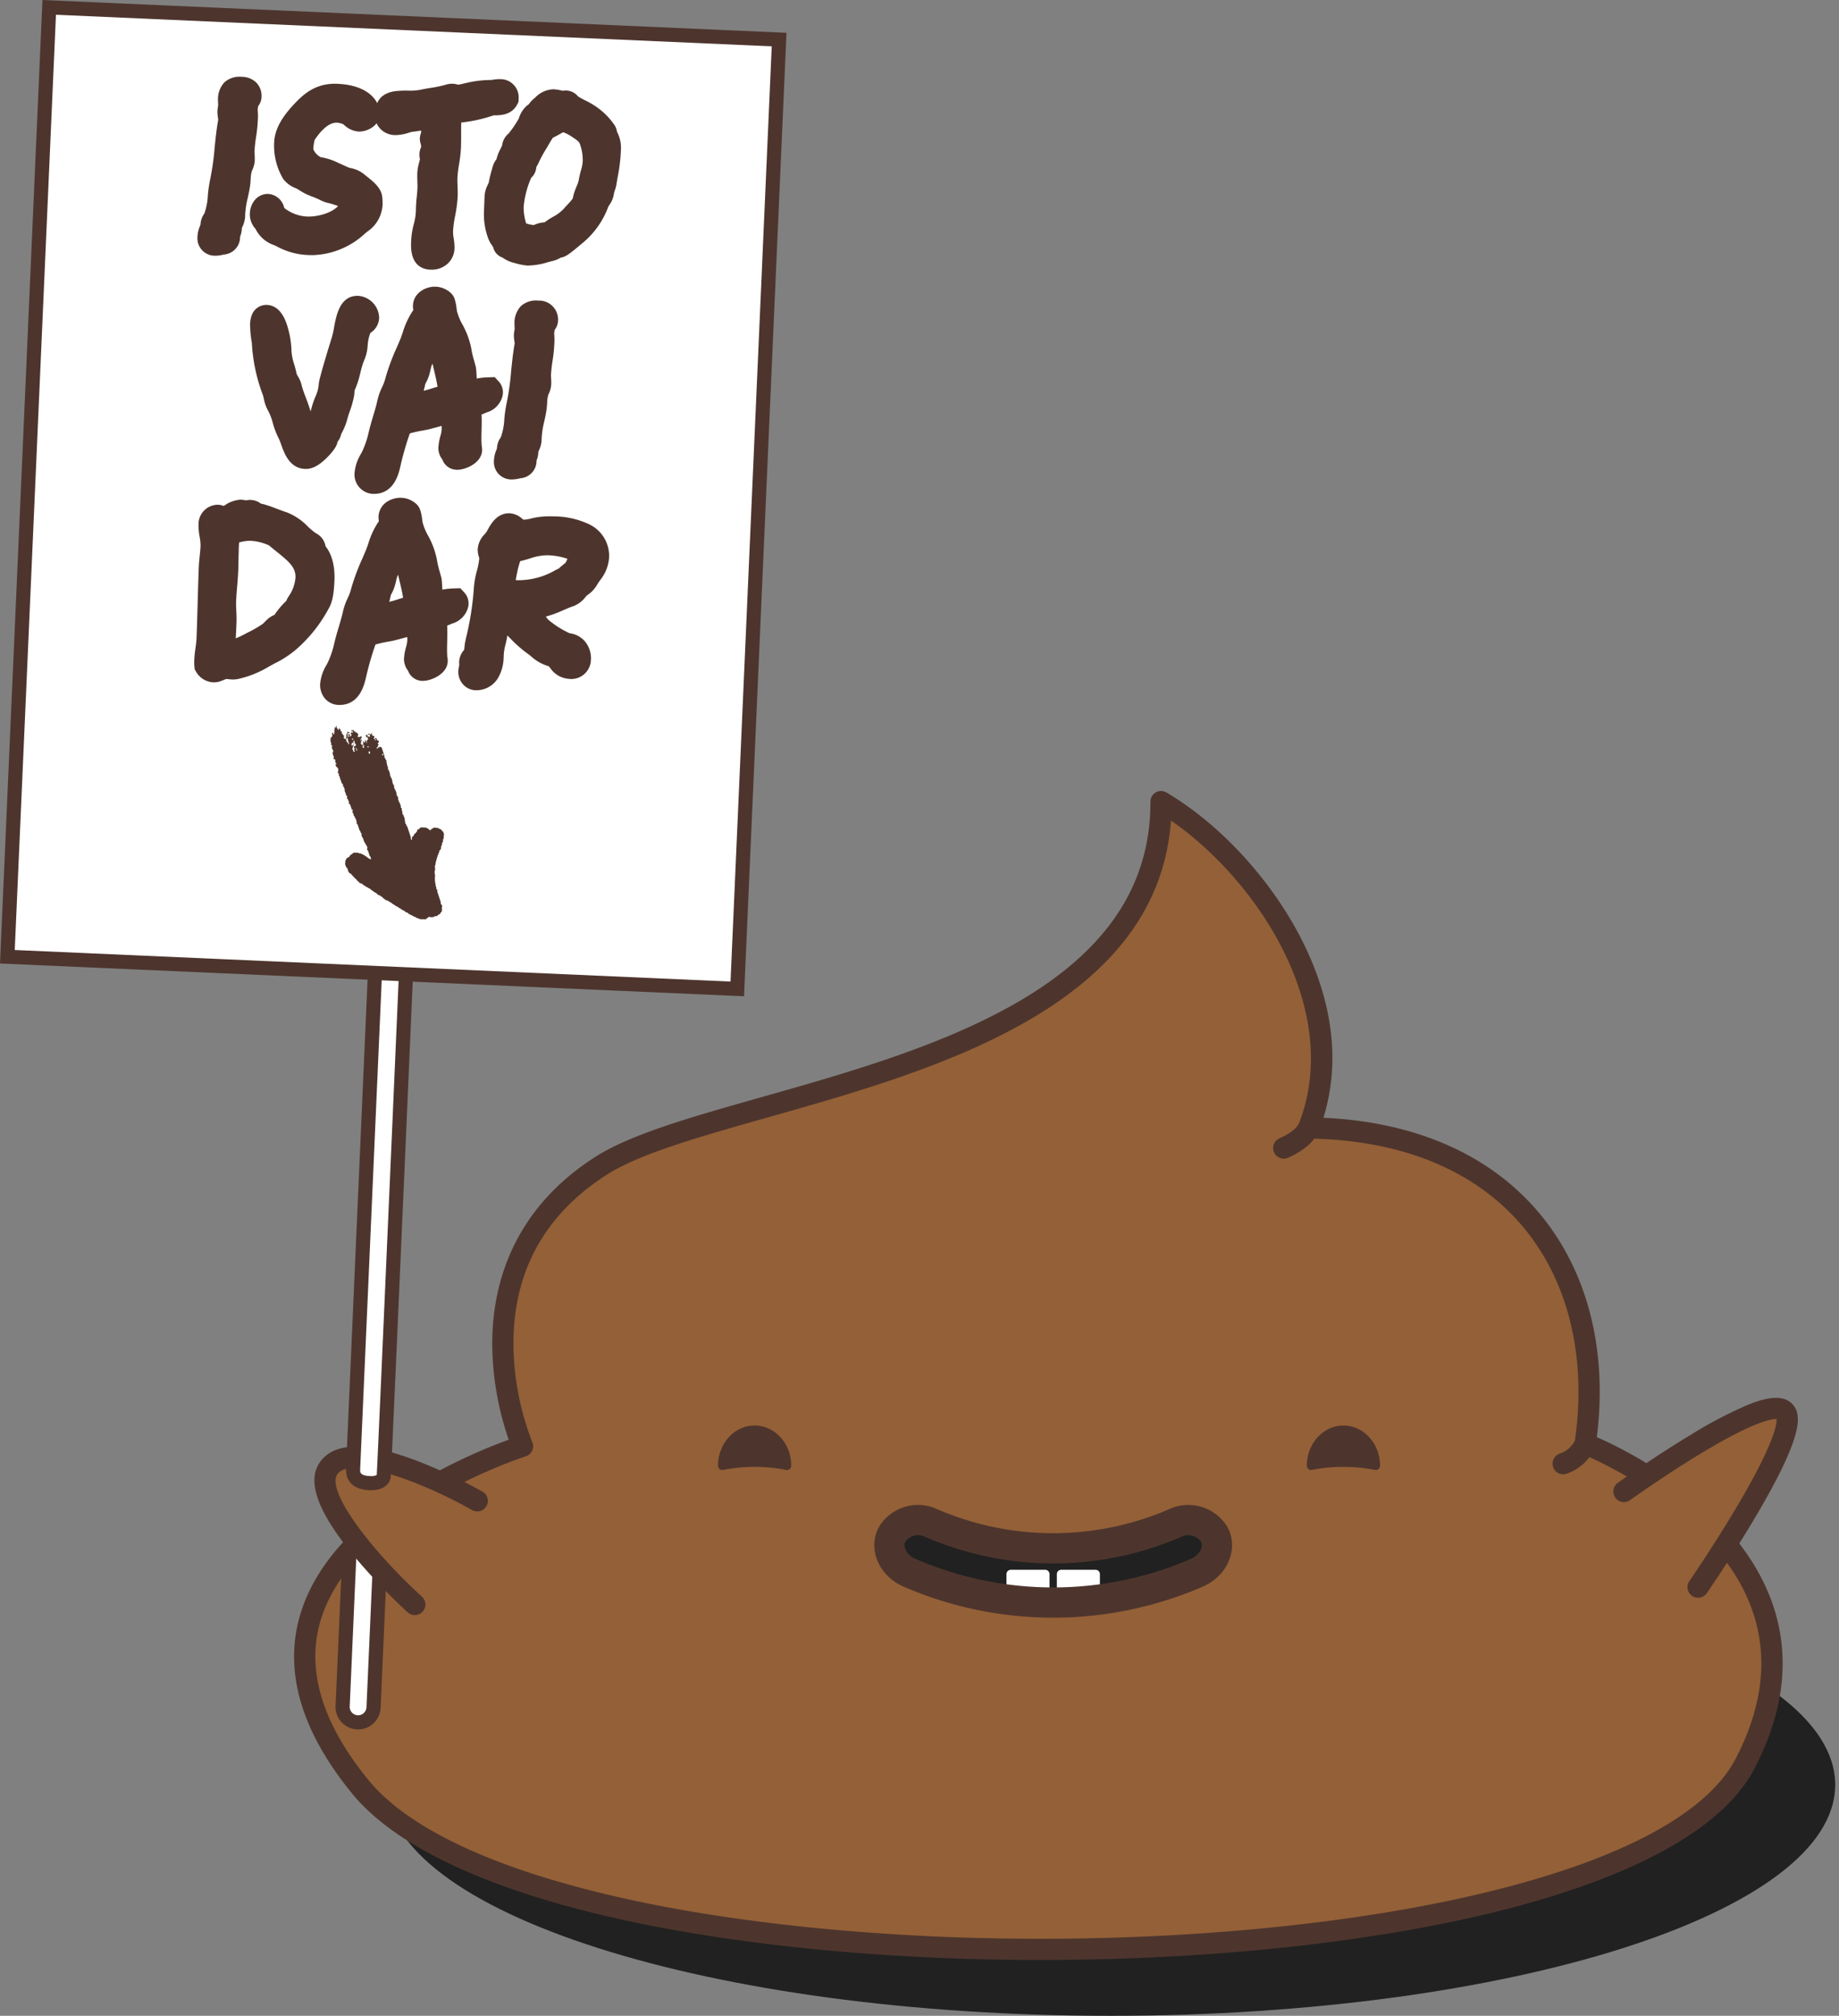 <svg xmlns="http://www.w3.org/2000/svg" width="365" height="400" fill="none" viewBox="0 0 365 400"><rect x="0" y="0" width="365" height="400" fill="#808080" stroke="none"/><g clip-path="url(#clip0)"><path fill="#212121" d="M220.436 400c79.423 0 143.808-20.524 143.808-45.841s-64.385-45.841-143.808-45.841c-79.423 0-143.808 20.524-143.808 45.841S141.013 400 220.436 400z"/><path fill="#946037" d="M314.624 286.491c4.909-33.344-13.546-62.14-54.893-62.67 10.067-25.722-11.243-54.084-29.291-64.76.085 53.715-87.382 56.989-111.239 72.331-31.081 19.988-15.488 55.585-15.488 55.585s-69.6 21.894-32.182 67.607c36.779 44.928 250.337 42.442 274.836-4.646 22.13-42.535-31.743-63.447-31.743-63.447z"/><path fill="#4D352D" d="M206.471 388.923h-.016c-30.248 0-59.835-2.867-83.313-8.071-26.237-5.815-44.648-14.438-53.241-24.935-10.172-12.426-13.639-24.393-10.3-35.568 6.155-20.624 33.445-31.807 41.368-34.659a59.269 59.269 0 0 1-3.27-19.008c-.013-10.925 3.51-26.222 20.366-37.062 7.077-4.552 19.114-7.959 33.051-11.9 17.124-4.847 36.534-10.341 51.719-19.365 17.186-10.212 25.528-23.063 25.5-39.289a2.11 2.11 0 0 1 3.178-1.815c10.15 6 19.857 16.3 25.967 27.545 4.93 9.072 9.633 22.633 5.189 37.006 18.2.829 32.877 7.239 42.59 18.633 9.749 11.437 13.867 27.272 11.672 44.739 6 2.623 27.368 13.118 34.547 32.168 3.965 10.522 2.875 21.816-3.24 33.569-7.884 15.153-32.792 23.964-52.3 28.688-24.841 6.012-56.615 9.324-89.467 9.324zm25.941-226.1c-1.177 16.064-10.183 28.9-27.429 39.148-15.659 9.305-35.35 14.879-52.724 19.8-13.614 3.853-25.37 7.181-31.92 11.393-12.206 7.85-18.408 19.079-18.433 33.374a54.462 54.462 0 0 0 3.735 19.6 2.1 2.1 0 0 1-.015 1.716 2.104 2.104 0 0 1-1.285 1.136c-.342.108-34.294 11.039-40.714 32.577-2.906 9.751.3 20.412 9.53 31.687 7.989 9.76 25.588 17.883 50.894 23.492 23.187 5.139 52.451 7.97 82.4 7.971h.016c32.53 0 63.948-3.27 88.474-9.208 26.756-6.479 43.891-15.655 49.554-26.538 5.536-10.639 6.559-20.775 3.042-30.124-7.528-20.007-33.419-30.287-33.68-30.388a2.111 2.111 0 0 1-1.32-2.27c2.487-16.889-1.238-32.167-10.488-43.018-9.414-11.043-24.058-17-42.348-17.238a2.099 2.099 0 0 1-1.72-.93 2.103 2.103 0 0 1-.214-1.943c8.883-22.696-8.303-48.479-25.355-60.236v-.001z"/><path fill="#4D352D" d="M254.795 229.916a2.109 2.109 0 01-2.061-1.666 2.108 2.108 0 011.201-2.363c2.037-.91 3.358-1.93 3.924-3.03a2.107 2.107 0 013.847.342c.174.521.137 1.09-.103 1.585-1.03 2-2.977 3.619-5.952 4.947a2.105 2.105 0 01-.856.185zM310.258 292.549a2.105 2.105 0 01-.749-4.074 5.329 5.329 0 003.19-2.842 2.104 2.104 0 012.759-1.024 2.106 2.106 0 011.089 2.734 9.583 9.583 0 01-5.541 5.069 2.1 2.1 0 01-.748.137z"/><path fill="#fff" d="M76.049 295.573l-1.906 43.26a3.071 3.071 0 0 1-5.329 1.939c-.55-.6-.839-1.394-.804-2.207l1.965-44.593a12.776 12.776 0 0 0 6.074 1.601z"/><path fill="#4D352D" d="M71.078 343.172h-.2a4.478 4.478 0 0 1-4.274-4.667l2.064-46.838 1.971 1.066a11.405 11.405 0 0 0 5.414 1.435l1.462.006-1.971 44.719a4.467 4.467 0 0 1-4.466 4.279zm.206-47.07l-1.874 42.521a1.669 1.669 0 0 0 1.592 1.739h.075a1.662 1.662 0 0 0 1.663-1.595l1.845-41.878a13.93 13.93 0 0 1-3.307-.786l.006-.001z"/><path fill="#946037" d="M82.329 318.386s-22.55-20.523-16.894-27.312c5.633-6.76 29.317 6.758 29.317 6.758l-12.423 20.554z"/><path fill="#4D352D" d="M82.327 320.491a2.095 2.095 0 0 1-1.416-.548 123.54 123.54 0 0 1-10.776-11.328c-7.383-8.953-9.449-15.132-6.318-18.89 3.017-3.621 9.279-3.547 19.141.226 4.412 1.723 8.7 3.745 12.837 6.051a2.106 2.106 0 0 1-2.087 3.658c-8.936-5.1-23.588-10.922-26.656-7.239-2.609 3.131 6.525 15.148 16.693 24.406a2.108 2.108 0 0 1-.228 3.294c-.35.24-.765.369-1.19.369v.001z"/><path fill="#212121" d="M184.809 302.213a60.914 60.914 0 0 0 48.449 0 6.076 6.076 0 0 1 7.71 2.205c1.477 2.574 0 6.184-3.43 7.669a71.672 71.672 0 0 1-57.01 0c-3.432-1.485-4.907-5.1-3.43-7.669a6.072 6.072 0 0 1 7.711-2.205z"/><path fill="#fff" d="M208.305 317.945h-8.545v-5.585c0-.229.091-.449.253-.612a.868.868 0 01.612-.253h6.814a.854.854 0 01.612.253.87.87 0 01.253.612l.001 5.585zM218.305 317.945h-8.544v-5.585c0-.229.091-.449.253-.612a.868.868 0 01.612-.253h6.814c.229 0 .449.091.612.253a.868.868 0 01.253.612v5.585z"/><path stroke="#4D352D" stroke-linecap="round" stroke-linejoin="round" stroke-width="6" d="M184.808 302.213a60.915 60.915 0 0 0 48.449 0 6.076 6.076 0 0 1 7.71 2.205c1.477 2.574 0 6.184-3.43 7.669a71.672 71.672 0 0 1-57.01 0c-3.432-1.485-4.907-5.1-3.43-7.669a6.072 6.072 0 0 1 7.711-2.205v0z"/><path fill="#fff" d="M70.082 291.48l6.155-139.646 6.135.27s-6.064 139.6-6.2 140.789c-.136 1.189-1.718 1.56-3.335 1.375-1.617-.185-2.838-.886-2.755-2.788z"/><path fill="#4D352D" d="M73.602 295.716c-.31 0-.62-.018-.929-.054-3.755-.429-4.044-3.111-3.994-4.245l6.155-139.647.062-1.4 8.94.394-.061 1.4c-.621 14.294-6.071 139.685-6.213 140.892-.153 1.287-1.272 2.66-3.96 2.66zm3.975-142.419l-6.093 138.244c-.025.567-.051 1.154 1.508 1.332.203.023.406.036.61.036.404.03.81-.048 1.174-.226.225-3.371 5.5-124.74 6.133-139.238l-3.332-.148z"/><path fill="#fff" d="M1.464 189.848L9.761 1.471l144.864 6.38-8.297 188.377-144.864-6.38z"/><path fill="#4D352D" d="M147.673 197.697L0 191.189 8.426.001 156.1 6.512l-8.427 191.185zM2.928 188.512l142.064 6.261 8.179-185.578L11.107 2.928 2.928 188.512z"/><path fill="#4D352D" d="M48.863 19.865a5.474 5.474 0 0 0-.357 1.918c-.016.423.061.85.045 1.274 0 2.45-.656 4.828-.7 7.275.043.298.063.599.059.9.052.48-.032.965-.242 1.4-.61 1.154-.479 2.668-.671 3.979-.313 2.014-1.006 4.108-.993 6.228-.034.894-.664 1.341-.662 2.519-.02.518-.363.881-.336 1.4-.029.753-.083.94-1.033 1.138a6.186 6.186 0 0 1-1.233.189c-.518-.02-.886-.222-.906-.93-.011-.942.629-1.672.616-2.568.018-.47.407-.785.514-1.111.973-2.036.8-4.869 1.311-7.159.9-3.923.921-8.069 1.64-12.046.047-.152.069-.31.065-.469-.027-.519-.148-1.042-.174-1.608.018-.47.177-.936.148-1.408.009-.235-.028-.519-.019-.755-.018-1.98.7-2.188 1.967-2.139 1.082.041 1.394.525 1.365 1.277-.012.287-.395.46-.404.696z"/><path fill="#4D352D" d="M42.805 50.743h-.167a3.447 3.447 0 01-3.455-3.505 6.065 6.065 0 01.487-2.336c.044-.117.1-.271.128-.354v-.055a3.96 3.96 0 01.745-2.1l.026-.054c.402-1.14.632-2.333.681-3.54.084-1.026.23-2.045.434-3.054.437-2.114.742-4.253.911-6.405.182-1.808.371-3.677.707-5.534l.009-.05c-.012-.1-.028-.219-.044-.338-.044-.319-.095-.681-.113-1.1l-.005-.111v-.111c.016-.315.053-.63.11-.94.014-.083.031-.164.039-.247l-.005-.087v-.132c0-.03 0-.085-.007-.138-.01-.18-.014-.36-.013-.54a4.894 4.894 0 011.267-3.674 4.491 4.491 0 013.455-1.092 4.08 4.08 0 012.918 1.194 3.767 3.767 0 01.995 2.836 3.1 3.1 0 01-.656 1.769c-.066.276-.1.558-.1.841 0 .065.008.213.018.344.025.29.035.581.03.872a29.421 29.421 0 01-.379 4.1c-.16.996-.266 2-.32 3.008.04.334.06.67.057 1.006a5.07 5.07 0 01-.566 2.692 6.176 6.176 0 00-.239 1.648c-.031.463-.064.942-.137 1.444-.121.781-.282 1.524-.437 2.243a17.146 17.146 0 00-.527 3.586v.118a5.262 5.262 0 01-.523 2.019c-.137.312-.137.327-.137.394v.106a4.482 4.482 0 01-.341 1.5 3.47 3.47 0 01-3.136 3.534l-.066.014c-.09.017-.178.034-.267.054a6.468 6.468 0 01-1.377.175zM71.248 23.455c-.706-.027-1.332-.9-1.98-1.206a6.94 6.94 0 00-2.287-.559c-2.964-.114-5.225 2.344-6.774 4.64-.548.78-.63 2.9-.684 3.084-.088 2.305 2.617 4.247 3.6 4.378a9.355 9.355 0 012.747.859l2.037.926c.88.411 2.011.407 2.738 1.094.547.492 2.475 1.791 2.583 2.69.04.392.056.786.049 1.18-.088 2.306-1.86 3.038-2.889 4.082a13.126 13.126 0 01-8.609 3.346 11.695 11.695 0 01-5.276-1.239c-1.2-.705-2.928-1.055-3.392-2.486-.213-.574-.912-.789-.872-1.824.027-.705.474-1.3.85-1.286a.86.86 0 01.727.687c.3 2.038 4.288 3.7 7.063 3.8 3.152.121 8.344-1.329 9.382-5.058-.29-2.273-4.561-2.719-5.3-3.124-1.616-.863-3.021-1.106-4.3-2.05-.5-.349-1.945-.876-2.211-1.31a10.215 10.215 0 01-1.384-5.707c.081-2.117 1.617-4.085 2.8-5.406 1.919-2.141 3.727-3.815 6.973-3.691 1.129.043 5.545.4 5.952 3.291-.065.43-.932.912-1.543.889z"/><path fill="#4D352D" d="M62.065 50.627c-.13 0-.258 0-.386-.007a14.18 14.18 0 01-6.538-1.613c-.2-.114-.476-.241-.77-.375a6.34 6.34 0 01-3.654-3.217 4.275 4.275 0 01-1.128-3.1 4.427 4.427 0 01.761-2.317 3.344 3.344 0 012.844-1.518 3.5 3.5 0 013.219 2.782 7.885 7.885 0 004.569 1.709c1.982.075 4.839-.676 6.127-2.087-.59-.222-1.193-.41-1.805-.562a6.912 6.912 0 01-1.617-.558 15.483 15.483 0 00-1.618-.711 12.658 12.658 0 01-2.923-1.485c-.062-.034-.313-.157-.48-.239a5.545 5.545 0 01-2.453-1.816 12.875 12.875 0 01-1.8-7.238c.114-2.987 2.036-5.467 3.472-7.072 2.159-2.408 4.632-4.751 9.052-4.574 4.843.186 8.011 2.269 8.478 5.571l.054.382-.057.382c-.3 1.965-2.445 3.206-4.266 3.14a4.665 4.665 0 01-2.812-1.277 14.073 14.073 0 00-.229-.186 4.074 4.074 0 00-1.225-.3c-1.366-.051-2.853 1.091-4.423 3.4a8.245 8.245 0 00-.25 1.579c-.01.1-.018.187-.028.27a3.193 3.193 0 001.467 1.6 12.06 12.06 0 013.348 1.06l2.014.915c.208.08.42.145.637.195a6.086 6.086 0 012.79 1.355c.088.077.218.176.368.295 1.558 1.229 2.864 2.382 3.062 4.041l.009.088c.05.501.07 1.005.057 1.508a6.862 6.862 0 01-3.051 5.333c-.208.16-.408.33-.6.51a15.9 15.9 0 01-10.215 4.137zM97.281 20.306a25.052 25.052 0 01-6.036 1.37 3.652 3.652 0 00-2.2.811c-.082.433-.13.872-.145 1.313-.068 1.788 0 3.628-.065 5.416-.078 2.023-.622 3.933-.7 5.91-.049 1.269.091 2.547.044 3.771-.088 2.305-.835 4.585-.923 6.891-.047 1.223.331 2.415.291 3.451a1.736 1.736 0 01-2.041 1.618c-1.176-.045-1.328-.993-1.269-2.546.027-1.141.197-2.274.506-3.373.536-1.676.372-3.567.582-5.348.074-.7.15-1.455.177-2.161.038-.988-.064-2.028-.024-3.063.034-.894.5-1.913.533-2.854.013-.329-.163-.666-.1-.993.158-.34.267-.701.323-1.072a5.778 5.778 0 00-.257-1.894c.009-.235.257-.555.273-.979.015-.376-.065-.756-.052-1.085.036-.941.121-1.927.157-2.868-1.611.221-3.233.771-4.84.9-.994.296-2.01.509-3.04.637a1.31 1.31 0 01-1.406-1.42c.059-1.553.494-1.819 1.679-2.009 1.752-.216 3.483.087 5.242-.318 1.616-.362 3.269-.487 4.842-.945a3.57 3.57 0 01.9-.2c.235.009.654.167 1.124.184a9.742 9.742 0 002.039-.346c1.577-.4 3.2-.592 4.828-.569a7.243 7.243 0 011.514-.177.98.98 0 011.039 1.17c-.502.967-2.139.574-2.995.778z"/><path fill="#4D352D" d="M85.628 53.513h-.22c-1.5-.058-3.99-.823-3.818-5.3.032-1.367.24-2.725.617-4.039.232-.92.347-1.864.343-2.812.029-.67.06-1.363.144-2.079.07-.663.138-1.34.161-1.953.015-.4 0-.841-.013-1.313-.017-.558-.035-1.135-.011-1.75.043-.66.158-1.315.343-1.95.068-.264.143-.555.175-.76a3.835 3.835 0 01-.047-1.512l.012-.059c.06-.281.152-.555.273-.816a2.535 2.535 0 00-.117-.721 2.957 2.957 0 01-.141-1c.02-.396.108-.786.261-1.152 0-.022 0-.043-.007-.065-.009-.1-.019-.213-.026-.335-.575.118-1.155.204-1.739.258-.149.027-.463.119-.7.187a8.535 8.535 0 01-2.746.464 4.156 4.156 0 01-2.766-1.121 3.944 3.944 0 01-1.189-3.051c.1-2.677 1.345-4.115 3.91-4.527l.1-.014a20.659 20.659 0 012.545-.108c.813.037 1.627-.017 2.427-.162.757-.169 1.48-.287 2.179-.4a21.592 21.592 0 002.515-.507l.079-.022c.114-.029.208-.057.288-.08a4.13 4.13 0 011.38-.2c.29.016.579.06.861.131.088.02.219.05.268.054a6.16 6.16 0 00.76-.152c.218-.052.429-.1.629-.14a21.373 21.373 0 015.163-.632c.6-.122 1.21-.178 1.821-.168a3.609 3.609 0 013.412 2.45c.161.474.221.975.178 1.473l-.023.6-.278.531c-1.082 2.064-3.287 2.106-4.347 2.126-.1 0-.228 0-.328.008a29.615 29.615 0 01-6.4 1.42h-.012c-.019.71-.018 1.435-.018 2.195 0 .917 0 1.865-.035 2.811a27.358 27.358 0 01-.383 3.3c-.156.862-.26 1.732-.315 2.606-.021.542 0 1.116.022 1.723.024.66.049 1.343.022 2.048a26.782 26.782 0 01-.5 3.819 22.435 22.435 0 00-.421 3.072c.004.465.047.93.129 1.387.117.682.172 1.373.163 2.065a4.288 4.288 0 01-1.227 2.854 4.615 4.615 0 01-3.353 1.318zM119.214 38.107c-.076.751-.707 1.245-.971 1.989a14.4 14.4 0 01-4.333 6.1 23.26 23.26 0 01-3.009 2.287c-.565-.022-1.152.568-1.722.688a17.67 17.67 0 01-4.509.864c-.518-.02-3.223-.736-3.214-.971.02-.518-1.028-.228-1.009-.7.016-.423-.976-1.592-1.1-2.068a11.268 11.268 0 01-.645-4.077l.123-3.2c.03-.8.673-1.576.8-2.372.181-1.029.449-1.868.723-2.894.163-.559.742-.913.764-1.478a18.43 18.43 0 011.09-2.644c.163-.559.029-.752.467-1.113a19.42 19.42 0 002.438-3.393c.451-.689.481-1.489 1.116-2.078.2-.181.818-.44.928-.86.056-.233.832-.816.981-1 .43-.436.984-.727 1.587-.834.658.025 1.4.289 2.061.314.282.01.667-.21.89.128.581.823 2.952 1.668 4.1 2.513a11.323 11.323 0 013 2.989c.175.337.018.754.244 1 .5.738.702 1.638.563 2.519a41.262 41.262 0 01-.8 6.094c-.083.754-.487 1.446-.563 2.197zm-8.724 7.581a12.723 12.723 0 003.492-2.6c.642-.777 2.154-2.132 2.285-3.069.193-1.359 1.042-2.6 1.232-3.864.342-1.293.612-2.604.81-3.927a11.91 11.91 0 00-.677-4.455 5.603 5.603 0 00-2.716-2.884 8.07 8.07 0 00-3.2-1.348c-.847-.033-2.256 1.092-3.4 1.519-.574.213-1.591 2.153-2.043 2.89a29.116 29.116 0 00-1.825 3.37c-.155.371-.649.964-.662 1.294-.006.141.038.237.034.331-.02.518-.489.452-.7 1.01a21.47 21.47 0 00-1.821 6.951 12.237 12.237 0 001.11 5.461 9.166 9.166 0 003.451.933c1.082.041 1.529-.554 2.423-.52.802.032 1.483-.649 2.207-1.092z"/><path fill="#4D352D" d="M104.89 52.694c-.107 0-.214 0-.322-.007a13.084 13.084 0 01-2.431-.5 6.517 6.517 0 01-2.408-1.08 2.85 2.85 0 01-1.845-2.051c-.07-.116-.173-.274-.248-.39a5.916 5.916 0 01-.847-1.66l-.017-.061a13.635 13.635 0 01-.72-4.82l.123-3.2c.058-.8.279-1.58.649-2.292.066-.145.156-.34.185-.427v-.01c.153-.817.347-1.626.582-2.423.063-.225.127-.456.192-.7l.015-.055a4.49 4.49 0 01.745-1.432 8.46 8.46 0 01.808-2.075c.127-.249.238-.469.311-.658 0-.024.006-.045.009-.064a3.508 3.508 0 011.224-2.24 19.058 19.058 0 001.827-2.611l.137-.219a3.05 3.05 0 00.176-.4 5.45 5.45 0 011.383-2.208c.16-.146.333-.278.515-.395a5.58 5.58 0 011.12-1.206l.106-.092.029-.037.139-.129a5.316 5.316 0 013.493-1.539c.493.03.982.1 1.463.21.145.03.328.068.462.089a3.109 3.109 0 012.979 1.116c.459.288.933.552 1.42.788.766.365 1.501.79 2.2 1.27a13.865 13.865 0 013.657 3.695l.116.2c.175.34.293.705.349 1.083a6.682 6.682 0 01.757 3.763 32.406 32.406 0 01-.6 5.054c-.075.417-.152.84-.224 1.293a7.734 7.734 0 01-.39 1.579 4.576 4.576 0 00-.155.526 4.994 4.994 0 01-.932 2.331c-.065.1-.151.231-.183.291a16.86 16.86 0 01-5.079 7.195l-.149.122c-.068.054-.189.157-.344.286-2.064 1.726-2.9 2.393-3.876 2.517l-.063.037a5.143 5.143 0 01-1.5.616c-.311.071-.669.169-1.032.269a14.15 14.15 0 01-3.806.651zm-7.098-4.43c-.005.146.003.293.025.438a2.726 2.726 0 01-.022-.435l-.003-.003zm6.638-3.934c.491.18 1.005.288 1.527.318.034-.007.169-.059.267-.1a5.311 5.311 0 011.835-.423c.109-.07.256-.173.364-.249.225-.158.45-.314.678-.454.2-.125.406-.246.6-.365a8.344 8.344 0 002.234-1.669c.205-.249.45-.511.709-.788a12.22 12.22 0 001.027-1.2 11.62 11.62 0 01.769-2.407c.183-.398.326-.814.428-1.24.106-.65.251-1.293.435-1.926a8.233 8.233 0 00.348-1.709 9.21 9.21 0 00-.525-3.463l-.015-.045c-.163-.485-.534-.785-1.641-1.5a8.538 8.538 0 00-1.675-.872c-.221.108-.531.282-.756.409-.4.224-.837.47-1.3.68-.268.376-.673 1.075-.865 1.407-.135.233-.256.44-.352.6a26.672 26.672 0 00-1.671 3.08 5.87 5.87 0 01-.4.724 3.18 3.18 0 01-1.023 2.15 18.386 18.386 0 00-1.491 5.715 10.28 10.28 0 00.496 3.33l-.003-.003zM71.961 63.883c-1.008.479-1.581 3.143-1.641 4.7a12.6 12.6 0 01-.919 3.074 32.78 32.78 0 01-1.454 4.75 5.955 5.955 0 00-.306 1.826c-.199.936-.47 1.855-.812 2.749-.475 1.348-.773 2.986-1.568 4.039-.152.276-.071.609-.269.884a1.624 1.624 0 00-.615 1.3c-.013.329-2.434 3.252-3.7 3.2-1.788-.069-2.19-3.1-2.981-4.59-.968-1.78-1.124-3.859-2.187-5.644a17.662 17.662 0 01-.882-2.813 31.439 31.439 0 01-1.992-9.5 22.99 22.99 0 01-.337-3.5c.027-.705.188-1.218.565-1.2 1.553.059 2.389 5.275 2.346 6.4-.063 1.646.759 3.562 1.116 5.319.161.713.75 1.348.914 1.967.364 1.569 1.1 3.152 1.609 4.727.42 1.335 1.325 4.762 2.359 4.849.094 0 1.228-1.319 1.42-1.406 1.151-.521 1.621-2.953 1.942-3.977.483-1.536 1.284-2.778 1.362-4.8.013-.329 1.913-6.9 2.389-8.248.846-2.418.775-6.708 2.7-6.634a1.851 1.851 0 011.587 1.616 1.03 1.03 0 01-.646.912z"/><path fill="#4D352D" d="M60.71 93.055h-.138c-3.087-.118-4.142-3.08-4.772-4.85-.128-.39-.279-.774-.451-1.147a16.366 16.366 0 01-1.211-3.153 10.958 10.958 0 00-.912-2.377 8.141 8.141 0 01-.869-2.427 7.495 7.495 0 00-.21-.792 34.1 34.1 0 01-2.158-10.205l-.035-.23a20.765 20.765 0 01-.311-3.618c.01-.617.131-1.227.359-1.8a3.069 3.069 0 012.96-1.949c2.957.113 3.913 3.6 4.227 4.75.406 1.435.63 2.915.667 4.406.064.903.246 1.793.541 2.648.179.628.363 1.276.5 1.943.039.087.14.261.209.379.299.476.53.992.689 1.531l.021.083c.23.874.515 1.732.854 2.57.237.627.482 1.276.7 1.945.055.176.113.365.176.574l.09.3c.081-.268.151-.52.2-.691.073-.266.14-.5.2-.7.173-.55.365-1.034.552-1.5a7.4 7.4 0 00.689-2.606c.04-1.027 2.429-8.717 2.539-9.029.215-.726.382-1.465.5-2.212.443-2.367 1.179-6.327 4.8-6.19a4.481 4.481 0 014.136 4.368 3.679 3.679 0 01-1.74 2.984 8.298 8.298 0 00-.548 2.63 8.638 8.638 0 01-.726 2.907c-.116.3-.226.578-.3.834-.152.482-.279.991-.413 1.529a18.03 18.03 0 01-1.157 3.537l-.014.222a7.214 7.214 0 01-.11 1.023 20.963 20.963 0 01-.919 3.141c-.108.305-.216.669-.33 1.053a12.983 12.983 0 01-1.276 3.188 3.47 3.47 0 01-.579 1.343l-.143.187c-.088.571-.449 1.5-2.125 3.173-1.522 1.513-2.85 2.228-4.162 2.228zM87.742 60.247c.161.64.278 1.29.349 1.945.383 2.323 2.413 4.662 2.828 7.364.24 1.3.552 2.587.936 3.852.176 1.562.013 3.346.712 4.786a31.367 31.367 0 014.5-.676c.316.342-.154 1.549-1.436 1.83-1.248.612-2.1.673-2.87 1.115l.163 1.891c.114 1.936-.1 3.859.012 5.843-.016.423.11.8.1 1.087-.02.517-1.558 1.306-2.311 1.277a.44.44 0 01-.414-.251c-.078-.427-.67-.968-.655-1.344.049-1.27.607-2.332.656-3.6.056-1.458-.266-2.884-.351-4.348a75.005 75.005 0 01-5.289 1.54c-1.238.329-5.212.743-5.584 1.86a62.92 62.92 0 00-2.222 7.595c-.341 1.495-.838 3.407-2.766 3.334-.706-.027-1.107-.608-1.075-1.454a8.944 8.944 0 011.251-3.157 20.77 20.77 0 001.487-4.371c.508-2.2 1.295-4.285 1.754-6.435.287-1.356 1.136-2.6 1.471-3.949a56.51 56.51 0 012.934-7.709c.678-1.718 1.129-3.632 2.173-5.053.2-.322.693-.869.708-1.245.016-.424-.2-.856-.187-1.28.03-.8 1.082-1.183 1.788-1.156.463.03.903.213 1.252.519.047.053.077.12.086.19zm-4.428 11.044c-.285.809-.52 1.633-.707 2.47a18.305 18.305 0 00-.832 2.041c-.3 1.779-1.351 3.294-1.514 5.078a10.568 10.568 0 002.944-.594c2.309-.005 4.149-1.3 6.411-1.309.137-3.575-1.344-6.742-1.636-10.193-.029-.472-1.1-3.152-1.81-3.179-.235-.009-.345.411-.552.874a31.379 31.379 0 00-1.473 2.771c-.228.7-.506 1.381-.831 2.041z"/><path fill="#4D352D" d="M74.232 98.001h-.233a3.844 3.844 0 01-3.625-4.206 8.83 8.83 0 011.271-3.745c.092-.172.179-.333.25-.479a18.088 18.088 0 001.281-3.791c.262-1.129.58-2.2.889-3.232.328-1.1.638-2.139.858-3.169.214-.893.525-1.76.926-2.585.227-.466.415-.95.564-1.447a42.599 42.599 0 012.365-6.458c.235-.546.468-1.089.693-1.63.152-.385.309-.84.476-1.322a15.99 15.99 0 011.961-4.219c.042-.063.084-.125.128-.186a4.255 4.255 0 01-.073-.935c.092-2.393 2.43-3.794 4.54-3.706a4.731 4.731 0 013.1 1.367c.337.369.578.816.7 1.3a9.43 9.43 0 01.316 1.626c.022.176.043.35.075.516l.011.065a10.85 10.85 0 001.072 2.615 16.05 16.05 0 011.76 4.777c.135.82.324 1.63.567 2.426.109.389.218.779.318 1.173l.045.178.021.182c.059.528.085 1.043.109 1.541l.023.454c.78-.14 1.57-.22 2.363-.24l1.208-.037.821.887a3.206 3.206 0 01.631 3.184 4.56 4.56 0 01-3.1 2.95c-.351.162-.676.29-.97.4.06 1.064.034 2.09.007 3.083-.025.944-.048 1.836 0 2.717l.008.126v.095c.005.061.017.119.025.174.056.312.08.628.073.945-.1 2.491-3.335 3.887-5.063 3.827a3.073 3.073 0 01-2.816-2.021l-.041-.061a3.724 3.724 0 01-.763-2.266c.049-.802.187-1.596.412-2.368.122-.402.204-.816.244-1.234.009-.244 0-.5-.012-.76-.739.209-1.51.417-2.32.624-.366.1-.856.189-1.424.294-.863.146-1.718.338-2.561.576a58.805 58.805 0 00-1.888 6.581c-.307 1.362-1.23 5.413-5.222 5.414zm10.912-23.462c-.148.467-.34.919-.574 1.349a4.16 4.16 0 00-.185.385c-.074.427-.176.85-.305 1.263.53-.118 1.054-.265 1.569-.438.377-.119.771-.244 1.185-.357-.145-1-.387-2.015-.637-3.064a76.48 76.48 0 01-.354-1.526l-.121.256a5.914 5.914 0 00-.272.963c-.081.351-.172.747-.306 1.169zM107.706 64.263a5.473 5.473 0 00-.357 1.919c-.016.423.062.85.045 1.273 0 2.451-.656 4.828-.7 7.276.043.298.063.599.06.9a2.59 2.59 0 01-.242 1.4c-.61 1.154-.48 2.667-.671 3.979-.313 2.014-1.006 4.108-.993 6.229-.034.894-.664 1.341-.662 2.518-.02.518-.364.882-.336 1.4-.029.753-.083.939-1.033 1.138a6.237 6.237 0 01-1.233.189.828.828 0 01-.907-.931c-.011-.942.629-1.671.617-2.567.018-.471.407-.786.513-1.111.973-2.036.8-4.869 1.311-7.159.9-3.923.921-8.069 1.639-12.046.047-.151.069-.31.065-.468-.027-.519-.148-1.043-.174-1.608.018-.471.177-.936.148-1.408.009-.235-.027-.52-.018-.755-.018-1.98.7-2.188 1.967-2.139 1.082.042 1.393.525 1.365 1.278-.011.284-.395.458-.404.693z"/><path fill="#4D352D" d="M101.646 95.141h-.162a3.45 3.45 0 01-3.458-3.507 6.063 6.063 0 01.487-2.335c.045-.117.1-.271.128-.354v-.054c.042-.757.3-1.486.744-2.1l.026-.056c.402-1.139.632-2.331.681-3.538.085-1.026.23-2.046.435-3.055.438-2.114.742-4.254.912-6.406.183-1.807.371-3.676.706-5.532l.009-.05c-.012-.1-.028-.217-.044-.336-.044-.321-.095-.683-.113-1.1l-.005-.11v-.109c.016-.316.052-.63.109-.942.014-.083.032-.165.039-.247l-.005-.089.005-.132c0-.03 0-.083-.007-.137a7.454 7.454 0 01-.013-.539 4.89 4.89 0 011.266-3.674 4.483 4.483 0 013.455-1.093 3.764 3.764 0 013.914 4.03 3.105 3.105 0 01-.657 1.769 3.666 3.666 0 00-.1.841c0 .064.008.212.018.343.025.29.035.582.03.873a29.345 29.345 0 01-.378 4.1c-.16.995-.267 1.997-.322 3.003.04.334.059.67.057 1.006a5.076 5.076 0 01-.566 2.693 6.16 6.16 0 00-.239 1.647c-.032.463-.064.942-.138 1.444-.121.78-.282 1.524-.437 2.242a17.182 17.182 0 00-.528 3.587v.118a5.27 5.27 0 01-.523 2.019c-.137.311-.137.327-.137.394v.106a4.48 4.48 0 01-.341 1.5 3.47 3.47 0 01-3.136 3.534l-.066.013c-.089.016-.179.036-.268.055a6.453 6.453 0 01-1.378.178zM41.215 131.001c.054-1.411.39-2.812.446-4.27.177-4.611.264-9.366.445-14.071.052-1.365.3-2.816.352-4.274.058-1.506-.453-2.939-.4-4.209.02-.517.336-1.4 1.089-1.371.47.018.831.456 1.254.472.517.02 2.648-1.5 3.261-1.477.376.014.8.125 1.219.141.376.014 1-.245 1.269.1.4.533.785.407 1.486.575 1.585.438 2.973 1.1 4.509 1.587 1.815.588 3.384 2.674 4.946 3.723.6.4.834.362.948 1.073.046.356.197.69.434.959a7.6 7.6 0 011.27 5c-.05 1.317-.178 3.433-.732 4.354a26.02 26.02 0 01-5.991 7.592 31.176 31.176 0 01-5.309 3.283 17.654 17.654 0 01-5.07 1.974 8.399 8.399 0 01-1.553-.06 6.335 6.335 0 00-2.333.618 1.418 1.418 0 01-1.527-.719 6.984 6.984 0 01-.013-1zm12.394-4.991c.44-.34.849-.718 1.221-1.131.586-.543 1.243-.471 1.693-1.16.65-1.01 1.43-1.931 2.319-2.738.391-.362.41-.88.707-1.245a10.176 10.176 0 001.747-5.021c.157-4.093-3.166-5.917-6.268-8.58a11.562 11.562 0 00-5.313-1.475 24.59 24.59 0 00-3.743.517c-1.326.184-1.21 3.3-1.262 4.663-.042 1.082-.036 2.166-.077 3.248-.079 2.07-.347 4.133-.426 6.2-.05 1.317.131 2.738.081 4.055a58.237 58.237 0 01-.481 6.39c2.146.094 4.27-.464 6.092-1.6a29.718 29.718 0 003.71-2.123z"/><path fill="#4D352D" d="M42.473 135.4a4.158 4.158 0 01-3.538-2.073l-.289-.495-.059-.57a9.396 9.396 0 01-.022-1.363c.032-.83.139-1.608.243-2.36.093-.671.18-1.306.2-1.91.088-2.28.154-4.647.219-6.936.066-2.339.134-4.757.226-7.135.029-.758.108-1.511.183-2.24.074-.71.144-1.38.169-2.035a9.407 9.407 0 00-.181-1.755 12.057 12.057 0 01-.223-2.453 3.866 3.866 0 013.841-3.921c.393.016.78.096 1.146.238l.226-.125a6.141 6.141 0 013.145-1.117c.293.016.585.05.875.1.078.012.167.026.239.035a3.511 3.511 0 012.917.659c.134.023.289.052.458.093l.088.022c1.009.279 1.908.623 2.776.956.629.241 1.222.468 1.823.657a11.696 11.696 0 014.176 2.819c.456.443.942.854 1.453 1.232.076.051.145.09.2.125a3.535 3.535 0 011.853 2.552c1.675 2.105 1.828 5.057 1.767 6.654-.106 2.788-.414 4.4-1.057 5.531a28.655 28.655 0 01-6.554 8.291c-1.28 1.081-2.688 2-4.192 2.737-.535.286-1.04.556-1.523.845a20.366 20.366 0 01-5.924 2.3 5.504 5.504 0 01-1.685.023c-.151-.014-.31-.03-.475-.037-.092 0-.128 0-.511.161-.325.142-.66.263-1 .361a3.64 3.64 0 01-.99.134zm4.993-27.78c-.064.572-.079 1.322-.087 1.714 0 .223-.009.428-.015.605-.02.524-.029 1.047-.037 1.57-.009.559-.018 1.119-.04 1.678-.042 1.095-.133 2.176-.22 3.221s-.168 2.007-.206 2.982c-.021.545.008 1.155.039 1.8.035.729.071 1.482.041 2.254-.041 1.06-.082 2.138-.153 3.225a15.77 15.77 0 001.873-.886l.542-.281a22.902 22.902 0 002.854-1.643l.116-.08c.128-.111.25-.23.364-.356.163-.171.326-.338.493-.493.428-.387.918-.7 1.45-.924a16.384 16.384 0 012.353-2.785c.152-.394.358-.764.613-1.1a7.657 7.657 0 001.2-3.51c.076-1.983-1.224-3.123-3.721-5.131-.492-.4-1-.8-1.515-1.242a9.872 9.872 0 00-3.8-.931 8.29 8.29 0 00-1.753.233l-.391.08zM80.908 102.13c.161.639.278 1.289.349 1.945.382 2.324 2.414 4.663 2.828 7.364.24 1.301.552 2.587.936 3.852.176 1.562.013 3.346.712 4.786a31.353 31.353 0 014.5-.676c.317.342-.153 1.549-1.436 1.829-1.248.612-2.1.674-2.87 1.116l.163 1.891c.114 1.936-.1 3.859.012 5.843-.016.424.111.805.1 1.088-.02.518-1.558 1.306-2.311 1.278a.443.443 0 01-.415-.251c-.078-.427-.669-.968-.655-1.344.049-1.27.607-2.332.656-3.6.056-1.459-.266-2.884-.351-4.348a76.467 76.467 0 01-5.289 1.541c-1.238.329-5.211.743-5.584 1.859a62.977 62.977 0 00-2.222 7.6c-.341 1.494-.838 3.407-2.766 3.333-.706-.027-1.108-.608-1.075-1.455a8.95 8.95 0 011.251-3.156 20.76 20.76 0 001.487-4.371c.509-2.2 1.3-4.285 1.754-6.435.287-1.355 1.136-2.595 1.471-3.948a56.487 56.487 0 012.933-7.709c.679-1.717 1.129-3.632 2.173-5.052.2-.322.693-.869.708-1.245.016-.423-.2-.856-.187-1.279.031-.8 1.082-1.184 1.788-1.157.463.031.903.213 1.252.519a.357.357 0 01.088.182zm-4.428 11.045c-.285.808-.52 1.633-.707 2.47a18.298 18.298 0 00-.832 2.041c-.3 1.779-1.351 3.294-1.514 5.078a10.58 10.58 0 002.944-.595c2.309-.006 4.149-1.3 6.411-1.309.137-3.575-1.344-6.742-1.636-10.192-.029-.472-1.1-3.152-1.81-3.179-.235-.009-.345.411-.552.874a31.188 31.188 0 00-1.473 2.771 15.544 15.544 0 01-.831 2.041z"/><path fill="#4D352D" d="M67.398 139.883h-.233a3.686 3.686 0 01-2.859-1.513 4.254 4.254 0 01-.765-2.693 8.825 8.825 0 011.271-3.745c.092-.172.179-.333.25-.479a18.138 18.138 0 001.281-3.791c.261-1.128.58-2.2.888-3.229.329-1.1.639-2.141.859-3.172a12.69 12.69 0 01.926-2.583c.227-.467.416-.951.564-1.448a42.627 42.627 0 012.366-6.458c.235-.546.468-1.089.693-1.63.152-.386.31-.842.477-1.324a15.987 15.987 0 011.96-4.217c.042-.063.084-.125.128-.186a4.22 4.22 0 01-.072-.935 3.682 3.682 0 012.026-3.119 4.982 4.982 0 012.516-.587 4.734 4.734 0 013.1 1.368c.337.369.577.816.7 1.3.154.533.26 1.078.318 1.63.023.176.044.35.075.515l.012.066c.242.915.603 1.795 1.073 2.616a16.052 16.052 0 011.76 4.777c.135.82.325 1.631.567 2.426.109.389.218.779.318 1.172l.045.177.021.182c.06.528.085 1.043.109 1.541l.023.454c.78-.14 1.57-.22 2.363-.24l1.208-.037.821.887a3.202 3.202 0 01.632 3.183 4.566 4.566 0 01-3.1 2.951c-.351.162-.676.29-.97.4.06 1.064.033 2.09.008 3.083-.025.944-.048 1.836 0 2.717l.007.126v.094c.006.061.017.118.026.173.056.312.08.629.073.946-.1 2.491-3.335 3.879-5.063 3.828a3.068 3.068 0 01-2.816-2.022l-.04-.06a3.722 3.722 0 01-.763-2.266c.049-.802.187-1.596.412-2.368.123-.402.204-.816.244-1.234.009-.245 0-.5-.012-.76-.737.209-1.508.417-2.319.624-.367.1-.857.189-1.423.294-.864.146-1.719.338-2.562.576a58.641 58.641 0 00-1.888 6.581c-.32 1.357-1.243 5.409-5.235 5.409zm10.911-23.461c-.148.467-.34.919-.574 1.349-.069.125-.13.254-.186.385a9.901 9.901 0 01-.3 1.262 15.24 15.24 0 001.569-.438c.378-.119.772-.244 1.185-.357-.145-1-.387-2.015-.637-3.064a75.68 75.68 0 01-.354-1.526l-.12.256a5.917 5.917 0 00-.272.964c-.086.351-.178.747-.311 1.169zM98.109 125.405c-.152 1.5-.716 2.706-.783 4.446l-.033.847c-.032.847-.518 3.7-2.824 3.614a.945.945 0 01-.856-1.022c.014-.376.17-.747.184-1.124.016-.424-.022-.661-.017-.8.009-.235.108-.373.6-1.013.447-.6.4-1.917.571-2.617a63.912 63.912 0 001.737-10.912c.073-1.929 1-3.966 1.077-5.989.027-.706-.328-1.285-.31-1.755.034-.895.9-1.285 1.505-2.393.508-.97 1.169-2.217 2.109-2.181.659.026 1.32 1.229 2.684 1.281a23.493 23.493 0 003.556-.57 14.71 14.71 0 012.5-.093c4.375.167 8.568 1.411 8.413 5.458-.067 1.74-1.236 2.732-2.1 4.254-.453.783-1.17 1.039-1.809 1.721 0 0-.745 1.008-1.27 1.176-2.195.717-4.51 2.136-6.492 2.2-1.385-.03-2.77.012-4.151.124a1.552 1.552 0 00.715 1.016c.317.342-.166.653 1.357 1.466.358.485.53.915 1.236.942.235.009.99 1.216 1.265 1.415a20.205 20.205 0 005.431 3.365 2.256 2.256 0 011.715.801 2.251 2.251 0 01.493 1.828c-.043 1.129-1.129 1.181-1.646 1.162-1.553-.059-1.757-2.093-3.487-2.442-1.077-.183-2.3-1.408-3.22-2.055-1.837-1.248-3.185-2.949-4.917-4.476-.5-.4-.646-.355-.954-.932a5.456 5.456 0 00-1.256-1.65c-.974 1.188-.869 3.454-1.023 4.908zm10.578-17.875c-2.446-.094-4.515 1.005-6.933 1.43-1.139.192-2.2 5.852-2.309 8.628.715.106 1.437.165 2.16.177 3.243.201 6.48-.491 9.358-2 1.3-.751 1.243-.471 1.931-1.2l1.265-1.035a7.485 7.485 0 001.346-3.153 1.406 1.406 0 00-.8-1.256c-1.131-1.215-4.699-1.541-6.017-1.591h-.001z"/><path fill="#4D352D" d="M94.58 136.967h-.207a3.5 3.5 0 0 1-2.593-1.31 3.7 3.7 0 0 1-.812-2.465c.018-.354.07-.705.157-1.049.01-.044.021-.088.029-.131 0-.124 0-.217-.008-.288a5.035 5.035 0 0 1-.01-.455c.054-.859.4-1.674.981-2.31.034-.182.065-.474.086-.664.034-.383.091-.763.171-1.139l.11-.509a58.509 58.509 0 0 0 1.565-9.922c.08-1.173.283-2.335.606-3.466.233-.808.39-1.636.47-2.473-.013-.062-.047-.18-.072-.269a4.684 4.684 0 0 1-.235-1.537 4.613 4.613 0 0 1 1.358-2.954c.174-.184.33-.385.463-.6.681-1.3 1.944-3.677 4.546-3.572a4.037 4.037 0 0 1 2.377 1.014c.114.087.278.214.37.267a9.013 9.013 0 0 0 1.581-.271c.5-.123 1.007-.219 1.518-.286a17.37 17.37 0 0 1 2.893-.107c2.438 0 4.845.541 7.049 1.583a6.931 6.931 0 0 1 3.913 6.627 7.93 7.93 0 0 1-1.764 4.428c-.247.355-.48.69-.672 1.03a6.043 6.043 0 0 1-1.727 1.85 5.7 5.7 0 0 0-.384.309 5.571 5.571 0 0 1-2.468 1.959c-.639.209-1.343.512-2.088.832-1.114.517-2.27.938-3.455 1.259.083.1.162.209.24.31.078.101.155.206.222.287a18.633 18.633 0 0 0 4.253 2.708 4.813 4.813 0 0 1 2.974 1.53 5.218 5.218 0 0 1 1.265 3.808 3.9 3.9 0 0 1-1.378 2.83 3.881 3.881 0 0 1-3.022.881 4.854 4.854 0 0 1-3.638-2.093c-.111-.134-.269-.326-.364-.417a8.653 8.653 0 0 1-3.481-1.964c-.232-.186-.451-.364-.654-.507a23.873 23.873 0 0 1-3.445-3.024l-.6-.6c-.094.66-.237 1.255-.367 1.79a10.143 10.143 0 0 0-.352 2.062l-.033.847a8.258 8.258 0 0 1-.849 3.264 4.991 4.991 0 0 1-4.519 2.907zm7.791-21.839h.106a14.63 14.63 0 0 0 7.173-1.663c.398-.232.807-.444 1.227-.633l.022-.01.072-.076.247-.231 1.044-.854c.136-.253.257-.514.363-.781a13.188 13.188 0 0 0-4.034-.7 11.138 11.138 0 0 0-3.479.662c-.6.179-1.219.361-1.875.518a23.196 23.196 0 0 0-.871 3.769l.005-.001z"/><path fill="#4D352D" fill-rule="evenodd" d="M86.91 181.594c.051-.035.141-.049.12-.119l.072-.024.072-.024c.17-.034.263-.107.239-.239-.01-.045-.017-.088.048-.1a.21.21 0 0 0 .168-.215l.072-.024c-.01-.1.057-.171-.024-.31.129-.055-.036-.257.048-.335a.354.354 0 0 1 0-.239l-.024-.072c.128-.007-.013-.43-.119-.359l-.024-.072-.024-.072-.1-.286c.155-.062-.071-.314-.072-.454l-.286-.86-.143-.43-.167-.5c.122-.027-.03-.48-.143-.43l-.072-.215c.159-.039-.052-.265-.048-.382l-.072-.215c.16-.04-.052-.265-.047-.382-.058-.168.053-.252-.072-.454-.01-.1.057-.17-.024-.31.087-.1.027-.265.024-.406 0-.061-.045-.142.024-.167.16-.039-.052-.265-.048-.382a.492.492 0 0 0-.047-.382c-.027-.093.059-.13 0-.239.042-.018.081-.039.048-.1a.333.333 0 0 0 .048-.334l-.024-.072c.086-.1.027-.265.024-.406l-.048-.143c.043-.019.081-.039.048-.1.043-.019.081-.039.048-.1a.332.332 0 0 0 .048-.334c.051-.035.063-.088.024-.167.095-.052.029-.184.072-.263a.206.206 0 0 0 .072-.263c.048-.135.149-.244.1-.43a.384.384 0 0 0 .144-.287c-.024-.072.03-.1.024-.167.084-.1.191-.182.12-.358a.675.675 0 0 0 .191-.382c-.017-.108.078-.16.072-.263a.57.57 0 0 0 .287-.573c0-.118.046-.216.048-.334a.32.32 0 0 0 .1-.43c.075-.042.085-.117.1-.191a.221.221 0 0 0 .1-.191l.072-.024c-.109-.214.009-.314 0-.477a.412.412 0 0 0 .1-.43c.1-.049.008-.195-.024-.31l.072-.024c.1-.049.008-.2-.024-.31-.092-.134-.068-.5-.238-.478l-.072.024-.023-.072c-.049-.181-.136-.285-.262-.311-.019-.042-.039-.081-.1-.048l-.382-.191a.332.332 0 0 0-.334-.048c-.035-.051-.088-.064-.167-.024-.04-.08-.139-.04-.239 0-.007-.128-.429.013-.358.119l-.072.024c-.1.048-.273.062-.263.167-.042.019-.081.039-.048.1l-.143.048c-.1.031-.107-.1-.191-.1-.051-.1-.158-.082-.215-.168-.024-.072-.087-.066-.119-.119-.032-.053-.088-.063-.167-.024a.412.412 0 0 0-.43-.1c-.04-.08-.139-.04-.239 0-.035-.051-.088-.064-.167-.024-.071-.108-.581.062-.573.19-.043.019-.081.039-.048.1l-.072.024c-.125.077-.464.046-.311.262-.043.019-.081.039-.048.1a.22.22 0 0 0-.1.191c-.072.024-.066.087-.12.119-.1.051-.081.158-.167.215-.17.035-.264.107-.239.239.024.072-.03.1-.024.167l-.072.023a.207.207 0 0 0-.123.077.207.207 0 0 0-.044.138c-.2.041-.2.177-.12.358-.118.04.026.212-.072.263-.171.022-.146-.344-.239-.478.15-.084-.088-.363-.1-.525l-.167-.5-.262-.788c-.083-.112-.053-.45-.214-.406l-.024-.072c-.083-.112-.054-.45-.215-.406l-.143-.43c.16-.039-.052-.265-.048-.382.131-.154-.139-.508-.167-.74-.048-.1-.062-.273-.167-.263l-.119-.358-.024-.072c.1-.049.008-.2-.023-.311l-.1-.286c.128-.007-.013-.43-.119-.359l-.072-.215c.144-.107-.106-.411-.119-.6-.048-.1-.062-.273-.167-.262l-.1-.287-.119-.358c.1-.094-.078-.63-.214-.645l-.072-.215-.072-.215c.15-.084-.088-.363-.1-.526-.048-.1-.063-.273-.167-.263l-.072-.215-.143-.43c.128-.007-.013-.43-.119-.358l-.143-.43-.072-.215c.1-.048.008-.195-.024-.31-.083-.112-.053-.45-.215-.406l-.119-.358-.1-.287c.1-.049.008-.195-.024-.31-.1-.157-.083-.55-.262-.549l-.119-.358c.1-.049.008-.2-.024-.311l-.119-.358-.071-.215c.133.013 0-.376-.1-.286l-.048-.143c.253.038.065-.434-.048-.382-.074-.091-.039-.4-.191-.335l-.071-.215c0-.231-.049-.459-.143-.669l-.024-.072-.048-.143-.19-.573c-.092-.134-.068-.5-.239-.478l-.024-.072a.498.498 0 0 0-.382.048c-.121.059-.383.047-.239.239a.202.202 0 0 1-.145.013.205.205 0 0 1-.118-.085l-.024-.072c.05-.035.14-.049.119-.119.16-.039.209-.134.144-.286-.016-.088.087-.116.191-.143-.028-.182-.182-.112-.191-.334-.01-.045-.017-.089.048-.1l.072-.023a.206.206 0 0 0 .072-.263c-.056-.206-.271-.1-.334-.286-.124-.209-.089-.3-.191-.335-.056-.105-.174 0-.215.072l-.215.072-.072-.215.072-.024c.211-.077.05-.491-.19-.334-.019-.043-.039-.082-.1-.048-.1-.141.127-.3-.143-.191l-.048-.143c.085-.037.162-.078.1-.191-.141.029-.132.133-.263.167-.05.035-.14.049-.119.119-.045.01-.088.017-.1-.048-.108-.359-.537.054-.143.048.044.11.2 0 .215.167a.354.354 0 0 1 0 .239l-.072.024-.072.024c-.017-.124-.161-.161-.167-.024l-.072.024c-.029-.141-.133-.131-.167-.263.448-.26-.544-.161-.263.167l.143-.048c-.007.051-.087.335.1.287l.143-.048.048.143c-.079.04-.04.139 0 .239.01.045.017.088-.048.1-.081.039-.208.055-.191.143a.614.614 0 0 0 0 .477c-.152.064-.117-.243-.191-.335-.044-.11-.073-.251-.215-.167l.048.143c-.118.041.026.212-.072.263l-.072.023-.072.024-.024-.072c0-.173-.225-.431-.119-.119l-.072.024c-.072.182.037.089.1.286l-.072.024a.21.21 0 0 1-.072.263c-.311.264-.212-.291-.406-.263l-.024-.072c.043-.019.081-.039.048-.1.272-.019.045-.275-.023-.311l.072-.024.215-.072-.048-.143-.215.072c-.061 0-.1-.032-.119-.119l.143-.048c.05-.035.141-.049.119-.119-.061 0-.1-.032-.119-.119l.072-.024c.32-.1-.067-.381-.19-.335-.051.035-.064.088-.024.167l-.143.048c-.034-.131-.127-.144-.262-.071l-.072.024c-.117-.178.095-.192.048-.335.04-.068.027-.452-.143-.429l-.024-.072c-.052-.094-.184-.029-.263-.072l-.048-.143c-.018-.042-.039-.081-.1-.048l-.143.048-.024-.072-.1-.287-.143.048-.143.048c-.078-.35-.151-.112-.143.048.014.1-.063.184.119.12.313-.116.051.178.191.335l-.072.024-.072-.215c-.1.048-.273.063-.263.167-.08.04-.04.139 0 .239l.072.215c.01.045.017.088-.048.1-.09.035-.069.125-.191.143-.034-.051-.088-.063-.167-.024-.007-.092.32-.306.048-.335-.124-.225-.49.217-.168.215l.048.143c-.043.018-.081.039-.048.1l-.072.024c-.035-.09-.125-.069-.143-.191l-.072-.215c.042-.019.081-.039.048-.1.211-.014-.164-.321.048-.334.095-.031.108.1.191.1.244.036.1-.39-.072-.215-.071.033-.248-.261-.239 0 .017.108-.078.16-.072.263.055.171-.323.429-.072.5l.048.143-.072.024-.143.048.072.215c.039.081.055.208.143.191-.027-.093.059-.13 0-.239l-.024-.072.143-.047.143.43.024.072c-.155.062.071.314.072.454.023.072.086.066.119.119-.08.04-.04.139 0 .239l-.143.048-.048-.143c-.034-.17-.107-.263-.239-.239-.048-.1-.062-.273-.167-.263l-.024-.072c.133.013 0-.377-.1-.286-.034-.132-.127-.144-.263-.072l-.119-.358c.125-.008.151-.347-.024-.311-.035-.05-.049-.14-.119-.119l-.024-.072-.024-.072c.011-.262-.25.022-.239-.239.281-.017.033-.368-.1-.286-.092-.134-.068-.5-.239-.478-.048-.1-.062-.273-.167-.263.126.2-.151.2-.024.406.008.139-.087-.006-.167-.024-.048-.1-.062-.273-.167-.263l-.024-.072c-.232-.11.063-.169-.048-.382-.292.013-.06.288-.191.382 0-.175-.307-.267-.167-.024-.043.018-.081.039-.048.1-.079.04-.04.139 0 .239l-.072.024c.01.1-.057.171.024.31.166.2-.214.132-.048.335l.048.143c-.09.034-.068.125-.191.143-.074-.091-.04-.4-.191-.335-.12.059-.122.178-.048.335.009.1-.057.171.023.31-.183.321-.515.331-.335.907-.043.018-.081.039-.048.1l.143.43.024.072c-.16.177.136.432.239.478-.05.035-.141.049-.119.119l.024.072c-.1.049-.008.2.023.311.048.1.063.273.167.263.018.088-.073.2.072.215.084.181-.259.149-.119.358l.024.072c-.138.13.123.459.143.669.18.215-.21.445.1.525.072-.024.1.03.167.024l.024.072.024.072.048.143c-.08.04-.04.139 0 .239l.048.143c-.072.025-.048.155.048.143-.01-.045-.017-.089.048-.1l.048.143.024.072-.072.024-.072.024c-.108.071.062.581.19.573.061 0 .1.032.119.119.055.089.148.1.167.263l.024.072c-.143.068.085.321-.024.406-.043.019-.082.039-.048.1-.16.1.1.339.191.335l.047.143-.143.048c.079.161.2.231.239.478l.167.5.1.286.1.287c.048.1.063.273.167.263.019.043.039.081.1.048l.024.072c.033.176-.024.306.1.525l.072-.024.19.573c-.116.2.172.6.215.884.077.125.046.464.263.311l.024.072.023.072c-.042.019-.081.039-.048.1-.121.028.029.481.143.43l.024.072c.047.2.136.387.263.549l-.072.024c-.133-.013 0 .376.1.286.035.051.049.141.119.119l.215.645c.083.112.053.45.215.406l.072-.024.072.215-.072.023c-.1.094.078.63.214.645l.024.072c-.133-.013 0 .376.1.286l.072.215c.048.1.062.273.167.263l.1.286.143.43c-.115.049.046.531.167.5l.191.573.119.358c.074.091.039.4.191.335.083.112.053.45.215.406l.072.215a1.142 1.142 0 0 0 .286.86l.19.573c.048.1.063.273.167.262.048.1.063.273.167.263.074.091.04.4.191.334l.1.287c.137.208.028.292-.024.406.048.1.063.273.167.263l.167.5c.117.2.114.648.31.693l.19.573c-.093.026-.13-.059-.239 0a.222.222 0 0 0-.083-.074.216.216 0 0 0-.108-.026 1.302 1.302 0 0 0-.31-.215c-.019-.042-.039-.081-.1-.048-.048-.183-.185-.188-.31-.215-.035-.051-.049-.141-.12-.12a1.546 1.546 0 0 0-.573-.287c-.042-.075-.117-.085-.191-.1-.131-.135-.394-.009-.525-.144-.035-.051-.088-.063-.168-.024-.112-.094-.33.023-.477 0-.028-.122-.481.029-.43.143l-.143.048a1.7 1.7 0 0 1-.382.286.22.22 0 0 0-.1.191c-.094.032-.024.148-.1.191-.131-.19-.149.153-.358.119a.207.207 0 0 0-.123.077.207.207 0 0 0-.044.138c-.142.048-.026.226-.239.239l.048.143a.33.33 0 0 0-.048.335l.024.072c-.043.019-.081.039-.048.1-.159.04.052.265.048.382.076.246.144.508.334.525l.119.358c.092.134.068.5.238.478.035.17.107.263.239.239.045-.01.088-.017.1.048.02.239.243.073.263.311a.21.21 0 0 0 .076.124.21.21 0 0 0 .139.043c.082.115.136.285.262.311a.21.21 0 0 0 .215.168c.049.182.187.184.263.31a.952.952 0 0 0 .453.406c.042.194.129.3.311.215l.024.072c.108-.017.16.078.263.072l.024.072c.138-.037.128.22.286.144.075.208.252.211.406.263.048.183.185.188.31.215l.072-.024c.1.229.318.24.5.311.137.243.36.313.549.454.143.072.228.259.406.263.129.097.265.185.406.263.024.072.087.066.119.119a.21.21 0 0 0 .076.124.21.21 0 0 0 .139.043c.108-.017.16.078.262.072.12.118.226.265.406.263.024.072.087.066.119.119.054.13.127.224.239.239.216.124.356.4.668.335.173.092.3.267.5.31a.388.388 0 0 0 .127.104c.05.024.104.038.159.04.035.05.049.141.119.119.143.072.229.259.406.263a.226.226 0 0 0 .191.1c.047.183.184.188.31.215a.68.68 0 0 0 .382.191c.075.208.252.212.406.263a.21.21 0 0 0 .215.168c.045-.011.088-.018.1.048a.21.21 0 0 0 .076.124.21.21 0 0 0 .139.043c.176-.033.234.169.382.191a.21.21 0 0 0 .076.124.21.21 0 0 0 .139.043c.042.075.117.085.191.1a.381.381 0 0 1 .286.143.184.184 0 0 0 .1.156.185.185 0 0 0 .185-.012c.15.219.388.26.601.358.167.1.3.269.549.215.023.072.086.066.119.119.1.084.182.191.358.119.045-.01.088-.017.1.048l.024.072c.072-.024.1.03.167.024a.334.334 0 0 0 .335.048c.04.08.139.04.239 0 .04.079.139.04.239 0 .04.08.139.04.238 0-.013.133.377 0 .287-.1.1-.048.273-.062.262-.167.051-.034.141-.049.12-.119l.215-.072c.034.051.088.064.167.024.108.1.277.083.478 0 .007.128.429-.013.358-.119l.143-.047c.063.108.573-.062.565-.19zm-13.45-32.051l-.143.048-.024-.072c-.055-.089-.147-.1-.167-.263.042-.018.081-.039.048-.1.115-.03.245-.092.262.072.059.138-.028.19.024.315zm-.5-1.5l.024.072c.056.105.174 0 .215-.072.039.079.027.133-.024.167-.051.034-.047.1-.119.119-.088.016-.116-.087-.143-.191l-.024-.072.071-.023zm-2.1.619l.048.144c-.051.034-.064.088-.024.167l-.072.024c-.024-.072-.086-.066-.119-.12.133.013 0-.376-.1-.286l-.048-.143c.25-.213.13.296.313.21l.002.004zm9.343 31.473a.296.296 0 0 1-.002-.003l.002.003zm-.006-.006l-.013-.011.013.011zm-.018-.015h-.009.009zm-10.364-32.451c.118-.041-.026-.212.072-.262.252-.186.243.151.43.1-.143-.34-.267-.178-.167-.5l.143-.048.048.143c.109.18.1.6.286.621.058.109-.027.146 0 .239l-.072.024c-.1.167-.093.024-.286.1.01.1-.057.171.024.31l.048.144.023.072c.007.092-.2.366.048.382.052.125-.015.191-.167.215-.055-.089-.148-.1-.167-.262-.089-.244-.208-.5-.048-.621.212-.013-.163-.321.048-.334.311 0 .2-.329-.048-.144-.072.024-.066.087-.119.119-.073-.094-.166-.145-.239-.239l.143-.059zm10.18 32.538v-.009.009zm.05.078h-.005.005zm-.016-.011l-.006-.005.006.005zm-.014-.015v-.007.007zm-.011-.021v-.008.008zm-9.909-33.627l.048.143c-.088.017-.2.08-.239 0l-.024-.072-.024-.072c.118-.197.085-.008.239.001zm5.92 2.961l.072.215c.018.118-.141.1-.215.072l-.023-.072c-.024-.072.029-.1.024-.167.081-.017.075-.139.142-.048zm-1.408-2.795c.016.088-.087.116-.191.143l-.048-.143c.072-.024.066-.087.119-.119.062 0 .108.035.12.122v-.003zm-2.364 1.026l.023.072.048.143-.072.024c-.159.04.052.265.048.382-.061 0-.142.045-.167-.024-.019-.042-.039-.081-.1-.048-.035-.09-.125-.068-.143-.191l.143-.048c.08-.04.04-.139 0-.239l.22-.071z" clip-rule="evenodd"/><path fill="#946037" d="M337.027 314.942s20.985-30.41 17.229-34.827c-3.756-4.417-31.919 15.827-31.919 15.827l14.69 19z"/><path fill="#4D352D" d="M337.026 317.048a2.11 2.11 0 01-1.861-1.128 2.104 2.104 0 01.13-2.172c.049-.07 4.92-7.142 9.469-14.826 7.461-12.6 7.915-16.392 7.846-17.33-.863-.051-4.427.35-15.692 7.227-6.948 4.242-13.288 8.79-13.351 8.836a2.119 2.119 0 01-1.578.386 2.099 2.099 0 01-1.383-.852 2.112 2.112 0 01-.069-2.355c.149-.236.344-.439.572-.599.071-.051 7.2-5.164 14.7-9.665a83.708 83.708 0 0111.093-5.8c2.873-1.157 6.924-2.418 8.963-.021 1.722 2.025 2.066 6.032-6.994 21.5-4.761 8.128-10.054 15.812-10.107 15.889a2.1 2.1 0 01-1.738.91zM156.022 291.681a.85.85 0 001.02-.813v-.011c0-4.412-3.254-7.988-7.268-7.988-4.014 0-7.267 3.576-7.267 7.988v.011a.855.855 0 00.32.645.84.84 0 00.7.168 32.389 32.389 0 0112.495 0zM272.888 291.681a.85.85 0 001.021-.813v-.011c0-4.412-3.254-7.988-7.268-7.988-4.014 0-7.267 3.576-7.267 7.988v.011a.851.851 0 00.651.808c.121.028.247.03.369.005a32.384 32.384 0 0112.494 0z"/></g><defs><clipPath id="clip0"><path fill="#fff" d="M0 0h364.245v400H0z"/></clipPath></defs></svg>